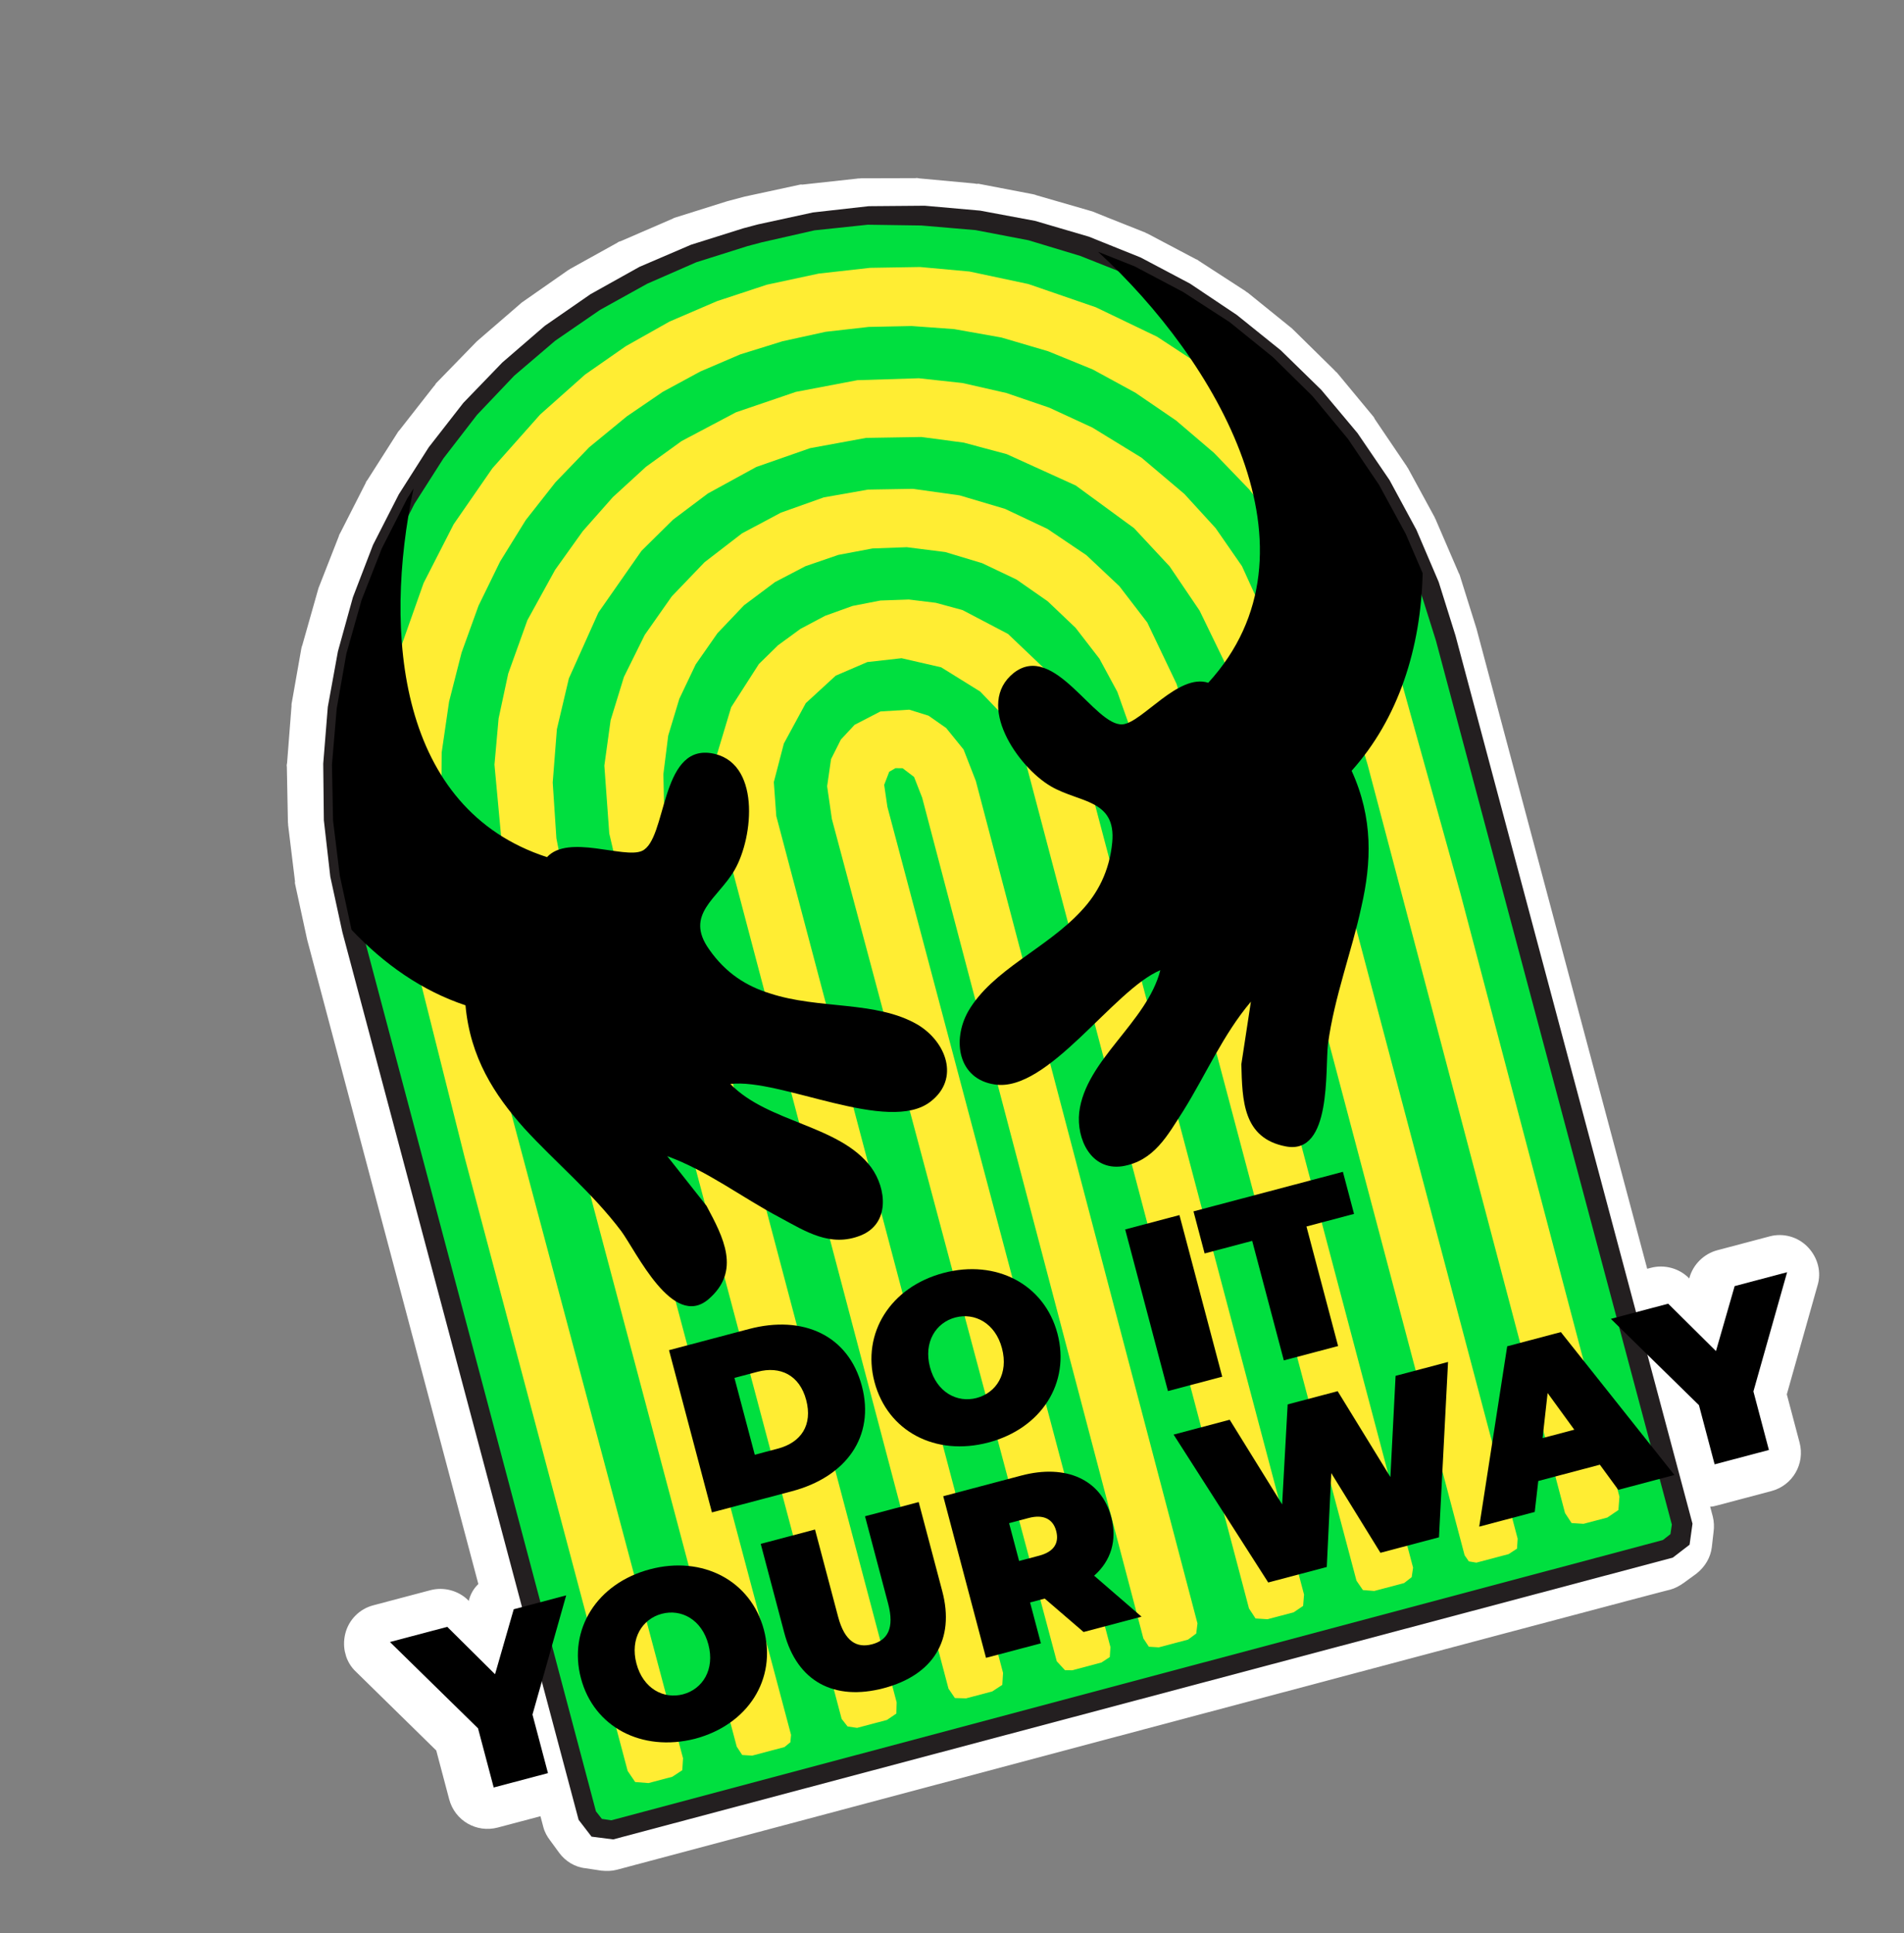 <svg width="131" height="133" viewBox="0 0 131 133" fill="none" xmlns="http://www.w3.org/2000/svg">
<rect x="0" y="0" width="131" height="133" fill="#808080" stroke="none"/>
<g clip-path="url(#clip0_1_656)">
<path d="M42.426 128.644C42.09 128.732 41.733 128.737 41.364 128.7L40.287 128.536C39.55 128.462 38.902 128.05 38.483 127.487L37.85 126.622C37.647 126.362 37.474 126.048 37.385 125.712L37.185 124.957L34.248 125.735C32.779 126.123 31.294 125.259 30.905 123.791L30.016 120.434L24.499 115.025C23.784 114.361 23.518 113.354 23.757 112.392C23.997 111.431 24.745 110.694 25.668 110.45L29.612 109.406C30.535 109.162 31.549 109.432 32.222 110.107L32.233 110.149L32.264 110.096C32.374 109.663 32.59 109.291 32.912 108.982L21.165 64.767C21.154 64.725 21.143 64.684 21.132 64.642L20.322 60.905C20.3 60.821 20.278 60.737 20.297 60.642L19.835 56.858C19.813 56.774 19.832 56.679 19.81 56.595L19.736 52.754C19.714 52.67 19.734 52.575 19.753 52.48L20.049 48.675C20.068 48.58 20.046 48.496 20.066 48.401L20.73 44.633C20.75 44.538 20.77 44.443 20.8 44.39L21.845 40.702C21.864 40.606 21.895 40.553 21.915 40.458L23.308 36.902C23.328 36.807 23.359 36.754 23.421 36.648L25.163 33.223C25.183 33.128 25.256 33.064 25.287 33.011L27.317 29.824C27.348 29.771 27.409 29.665 27.482 29.601L29.831 26.6C29.904 26.536 29.965 26.429 29.996 26.376L32.643 23.655C32.716 23.591 32.747 23.538 32.82 23.474L35.671 21.013C35.743 20.949 35.816 20.885 35.889 20.821L38.997 18.651C39.069 18.587 39.153 18.565 39.226 18.501L42.476 16.698C42.548 16.634 42.632 16.611 42.716 16.589L46.18 15.089C46.264 15.066 46.337 15.002 46.421 14.98L50.027 13.846C50.069 13.835 50.111 13.824 50.153 13.813L51.118 13.557C51.16 13.546 51.202 13.535 51.244 13.524L54.939 12.726C55.023 12.704 55.107 12.681 55.202 12.701L58.955 12.291C59.039 12.269 59.134 12.289 59.218 12.267L62.986 12.257C63.07 12.235 63.165 12.255 63.26 12.274L67.034 12.623C67.129 12.642 67.224 12.662 67.308 12.64L71.045 13.357C71.14 13.377 71.235 13.396 71.288 13.427L74.935 14.482C75.03 14.502 75.083 14.533 75.178 14.553L76.184 14.96L78.693 15.957C78.788 15.977 78.852 16.05 78.947 16.07L82.287 17.835C82.382 17.854 82.447 17.927 82.5 17.958L85.697 20.03C85.761 20.103 85.856 20.123 85.921 20.195L88.891 22.597C88.955 22.67 89.008 22.701 89.072 22.774L91.805 25.463C91.869 25.536 91.933 25.608 91.986 25.639L94.427 28.585C94.491 28.658 94.555 28.731 94.577 28.815L96.716 31.975C96.78 32.048 96.802 32.132 96.867 32.205L98.703 35.58C98.725 35.664 98.789 35.737 98.811 35.821L100.323 39.327C100.345 39.411 100.409 39.484 100.432 39.568L101.588 43.258C101.599 43.3 101.61 43.342 101.621 43.383L113.332 87.293L113.584 87.226C114.507 86.982 115.522 87.252 116.194 87.927L116.205 87.969L116.236 87.916C116.487 86.997 117.235 86.26 118.158 86.016L121.766 85.061C122.689 84.816 123.704 85.087 124.387 85.804C125.071 86.521 125.338 87.528 125.045 88.458L122.937 95.931L123.814 99.245C124.203 100.714 123.339 102.2 121.871 102.588L118.136 103.577C117.968 103.621 117.8 103.666 117.663 103.657L117.841 104.328C117.93 104.664 117.946 105.064 117.898 105.391L117.776 106.456C117.69 107.152 117.32 107.789 116.727 108.26L115.862 108.893C115.559 109.108 115.246 109.281 114.91 109.37C115.025 109.294 42.426 128.644 42.426 128.644Z" fill="white"/>
<path d="M115.732 104.842L115.61 105.907L114.745 106.54L42.146 125.889L41.07 125.725L40.437 124.86L24.186 63.968L23.377 60.231L22.914 56.447L22.84 52.605L23.166 48.748L23.83 44.98L24.874 41.291L26.268 37.735L28.01 34.31L28.453 33.609L30.04 31.124L32.389 28.123L34.952 25.424L37.803 22.963L40.911 20.794L44.191 18.938L47.655 17.437L51.261 16.303L52.226 16.048L55.921 15.249L59.674 14.84L63.443 14.83L67.217 15.178L70.954 15.895L74.6 16.951L75.606 17.358L78.115 18.355L81.456 20.12L84.653 22.192L87.624 24.594L90.356 27.283L92.797 30.229L94.935 33.389L96.771 36.765L97.935 39.465L98.294 40.313L99.45 44.003L115.732 104.842Z" fill="#00DF3F"/>
<path d="M42.187 126.552L40.7 126.362L39.81 125.205L39.777 125.079L23.557 64.134L22.725 60.314L22.282 56.435L22.239 52.54L22.554 48.64L23.249 44.82L24.282 41.089L25.664 37.49L27.438 34.013L29.499 30.773L31.878 27.719L34.556 24.945L37.48 22.42L40.63 20.239L43.994 18.361L47.542 16.839L51.148 15.705L52.155 15.438L55.934 14.617L59.77 14.186L63.623 14.154L67.439 14.491L71.218 15.197L74.918 16.283L78.485 17.718L81.879 19.514L85.099 21.67L88.122 24.103L90.907 26.823L93.401 29.799L95.604 33.033L97.452 36.45L98.985 40.04L100.142 43.73L116.448 104.832L116.247 106.277L115.09 107.167L114.965 107.2L42.187 126.552ZM41.41 125.141L42.064 125.237L114.411 105.955L114.931 105.548L115.028 104.893L98.799 44.086L97.665 40.479L96.164 37.015L94.35 33.724L92.223 30.605L89.804 27.743L87.136 25.127L84.219 22.756L81.075 20.715L77.787 18.981L74.325 17.607L70.763 16.53L67.121 15.832L63.4 15.515L59.704 15.461L56.035 15.848L52.393 16.677L51.428 16.933L47.906 18.044L44.526 19.523L41.276 21.326L38.2 23.442L35.38 25.849L32.816 28.548L30.51 31.538L28.51 34.672L26.798 38.043L25.436 41.547L24.453 45.129L23.809 48.802L23.545 52.554L23.608 56.353L24.059 60.095L24.858 63.79L41.002 124.62L41.41 125.141Z" fill="#231F20"/>
<path d="M52.76 19.588L56.328 18.823L59.861 18.427L63.302 18.37L66.707 18.681L70.751 19.541L75.395 21.14L79.613 23.167L83.417 25.663L86.794 28.585L89.972 32.279L92.651 36.464L94.118 39.802L95.917 45.073L100.469 61.423L111.422 102.975L111.35 103.891L110.589 104.407L108.952 104.84L108.13 104.789L107.679 104.1L94.105 52.646L91.124 42.57L89.601 39.022L88.113 36.452L85.938 33.661L83.524 31.157L80.914 28.929L78.119 27.02L75.18 25.418L72.11 24.165L68.896 23.22L65.646 22.643L62.716 22.431L59.769 22.493L56.805 22.828L53.834 23.48L50.93 24.383L48.188 25.558L45.596 26.962L43.125 28.649L40.543 30.769L38.218 33.18L36.169 35.788L34.408 38.634L32.923 41.676L31.757 44.903L30.898 48.273L30.388 51.775L30.366 54.745L30.797 58.581L33.118 68.877L46.995 120.969L46.943 121.791L46.255 122.243L44.618 122.676L43.701 122.604L43.185 121.843L31.972 79.642L27.839 63.181L26.795 57.71L26.419 54.083L26.677 49.121L27.654 44.328L29.143 40.117L31.214 36.067L33.877 32.219L37.164 28.52L40.253 25.772L43.058 23.817L46.067 22.123L49.332 20.72L52.76 19.588Z" fill="#FFED33"/>
<path d="M54.756 26.962L58.988 26.157L63.218 26.025L66.223 26.352L69.233 27.037L72.195 28.049L75.162 29.419L78.538 31.488L81.489 33.985L83.637 36.335L85.452 38.953L87.711 43.922L90.092 51.733L104.418 105.861L104.375 106.546L103.801 106.922L101.577 107.511L101.06 107.423L100.77 107.006L85.511 49.353L84.216 45.476L82.536 42.014L80.473 38.968L78.026 36.339L74.016 33.404L69.27 31.247L66.322 30.456L63.389 30.065L59.59 30.128L55.736 30.834L52.037 32.127L48.704 33.952L46.307 35.754L44.136 37.9L41.173 42.141L39.14 46.675L38.315 50.171L38.028 53.839L38.281 57.678L39.073 61.689L54.427 119.361L54.381 119.867L53.975 120.199L51.751 120.788L51.066 120.745L50.69 120.171L36.322 66.054L34.528 58.088L34.021 52.61L34.304 49.437L34.967 46.343L36.285 42.672L38.195 39.203L40.096 36.544L42.169 34.2L44.446 32.115L46.896 30.345L50.638 28.366L54.756 26.962Z" fill="#FFED33"/>
<path d="M56.677 34.221L59.723 33.684L62.807 33.632L66.024 34.082L69.143 35.008L72.067 36.389L74.745 38.194L77.017 40.332L78.936 42.832L80.953 47.058L82.686 52.93L97.223 107.855L97.127 108.509L96.606 108.916L94.55 109.46L93.77 109.397L93.329 108.751L77.762 50.102L76.875 47.598L75.644 45.32L74.003 43.195L72.083 41.368L69.936 39.871L67.573 38.746L65.035 37.981L62.388 37.648L60.031 37.734L57.679 38.177L55.416 38.955L53.325 40.047L51.189 41.645L49.362 43.566L47.865 45.713L46.74 48.076L45.974 50.613L45.642 53.261L45.699 55.85L46.167 58.465L61.692 117.124L61.671 117.893L61.024 118.333L58.968 118.878L58.314 118.781L57.907 118.261L54.431 105.127L43.317 63.305L41.919 57.344L41.581 52.674L42.012 49.552L42.929 46.57L44.363 43.676L46.222 41.029L48.474 38.682L51.047 36.699L53.723 35.273L56.677 34.221Z" fill="#FFED33"/>
<path d="M58.654 41.69L60.575 41.316L62.533 41.247L64.389 41.474L66.228 41.975L69.356 43.617L71.938 46.077L73.353 48.71L74.696 52.934L89.721 109.706L89.658 110.486L89.012 110.926L87.207 111.404L86.385 111.352L85.934 110.663L70.373 51.699L69.365 49.586L67.442 47.581L64.755 45.912L62.03 45.286L59.676 45.55L57.499 46.486L55.44 48.377L53.931 51.157L53.241 53.809L53.41 56.144L69.013 115.097L68.961 115.919L68.272 116.37L66.468 116.848L65.699 116.827L65.259 116.18L50.275 59.398L49.352 55.062L49.279 52.073L50.306 48.659L52.213 45.685L53.532 44.393L55.075 43.266L56.768 42.369L58.654 41.69Z" fill="#FFED33"/>
<path d="M60.575 48.949L62.563 48.827L63.885 49.24L65.097 50.087L66.296 51.566L67.137 53.723L82.389 111.691L82.304 112.387L81.741 112.805L79.727 113.339L79.043 113.295L78.666 112.721L63.447 54.879L62.89 53.455L62.103 52.855L61.608 52.851L61.18 53.099L60.834 53.999L61.055 55.512L76.4 113.321L76.357 114.006L75.783 114.382L73.769 114.916L73.274 114.912L72.708 114.298L57.234 56.344L56.909 54.095L57.178 52.228L57.854 50.882L58.798 49.868L60.575 48.949Z" fill="#FFED33"/>
<path d="M92.995 53.03C94.493 56.315 94.356 59.36 93.671 62.37C93.008 65.463 91.808 68.565 91.369 71.824C91.161 73.585 91.642 79.474 88.476 78.875C85.499 78.316 85.473 75.674 85.408 73.222L86.065 68.917C84.148 71.176 82.955 73.961 81.409 76.435C80.327 78.114 79.404 79.885 77.209 80.241C75.044 80.545 74.055 78.337 74.252 76.534C74.686 72.917 78.904 70.364 79.834 66.75C76.599 68.1 72.096 75.174 68.445 74.613C65.924 74.248 65.487 71.58 66.618 69.575C68.284 66.709 71.991 65.279 74.398 62.666C75.519 61.472 76.329 59.955 76.523 57.973C76.808 54.979 74.275 55.246 72.311 54.104C70.029 52.777 67.043 48.449 69.751 46.296C72.542 44.12 75.308 49.989 77.243 49.836C78.599 49.701 81.069 46.309 83.131 46.975C91.418 37.912 83.678 24.785 75.553 17.327L78.062 18.324L81.403 20.089L84.6 22.161L87.571 24.563L90.303 27.252L92.744 30.198L94.882 33.359L96.719 36.734L97.882 39.434C97.764 44.584 96.22 49.438 92.995 53.03Z" fill="black"/>
<path d="M64.04 75.779C61.144 78.072 53.689 74.164 50.252 74.579C52.847 77.26 57.776 77.392 59.943 80.321C61.006 81.791 61.239 84.198 59.208 85.005C57.135 85.823 55.456 84.741 53.674 83.776C51.065 82.401 48.692 80.56 45.909 79.545L48.609 82.961C49.766 85.125 51.008 87.445 48.74 89.392C46.284 91.479 43.789 86.123 42.738 84.695C40.732 82.038 38.209 79.967 36.06 77.617C34.018 75.329 32.351 72.762 32.027 69.166C29.024 68.165 26.43 66.337 24.186 63.968L23.377 60.231L22.914 56.447L22.84 52.605L23.166 48.748L23.83 44.98L24.874 41.291L26.268 37.735L28.01 34.31L28.453 33.609C26.338 43.598 27.42 55.659 37.636 58.971C39.098 57.372 42.922 59.099 44.167 58.545C45.894 57.773 45.395 51.306 48.897 51.815C52.357 52.336 51.861 57.586 50.534 59.868C49.393 61.831 47.07 62.895 48.788 65.314C49.948 66.982 51.392 67.857 52.956 68.341C56.351 69.463 60.27 68.83 63.135 70.496C65.11 71.68 66.05 74.215 64.04 75.779Z" fill="black"/>
<path d="M46.03 92.893L51.526 91.438C55.261 90.45 58.376 91.871 59.297 95.353C60.219 98.836 58.215 101.611 54.48 102.6L48.984 104.054L46.03 92.893ZM53.524 99.665C55.119 99.243 55.923 98.042 55.468 96.322C55.013 94.602 53.677 93.967 52.125 94.378L50.531 94.8L51.93 100.087L53.524 99.665Z" fill="black"/>
<path d="M60.167 95.078C59.279 91.722 61.267 88.546 64.918 87.58C68.526 86.625 71.856 88.348 72.755 91.747C73.655 95.145 71.655 98.279 68.005 99.245C64.354 100.211 61.067 98.477 60.167 95.078ZM68.937 92.757C68.481 91.037 67.071 90.288 65.728 90.643C64.385 90.999 63.53 92.347 63.986 94.068C64.441 95.788 65.851 96.537 67.194 96.182C68.537 95.826 69.403 94.519 68.937 92.757Z" fill="black"/>
<path d="M77.415 84.586L81.149 83.598L84.092 94.717L80.358 95.706L77.415 84.586Z" fill="black"/>
<path d="M86.154 85.372L82.881 86.238L82.115 83.343L92.395 80.622L93.161 83.517L89.888 84.383L92.065 92.608L88.331 93.596L86.154 85.372Z" fill="black"/>
<path d="M36.636 117.964L37.702 121.992L33.968 122.98L32.89 118.91L26.829 112.971L30.773 111.928L34.06 115.188L35.346 110.717L38.955 109.762L36.636 117.964Z" fill="black"/>
<path d="M39.97 115.465C39.082 112.108 41.07 108.933 44.721 107.967C48.329 107.011 51.659 108.734 52.558 112.133C53.458 115.532 51.459 118.665 47.808 119.631C44.146 120.555 40.859 118.821 39.97 115.465ZM48.74 113.144C48.285 111.423 46.874 110.674 45.531 111.03C44.189 111.385 43.333 112.734 43.789 114.454C44.244 116.174 45.655 116.924 46.997 116.568C48.34 116.213 49.195 114.864 48.74 113.144Z" fill="black"/>
<path d="M53.962 112.345L52.34 106.219L56.075 105.231L57.663 111.231C58.118 112.952 58.956 113.403 60.005 113.126C61.054 112.848 61.559 112.041 61.103 110.321L59.515 104.32L63.208 103.343L64.829 109.469C65.718 112.826 64.203 115.247 60.805 116.147C57.406 117.046 54.85 115.702 53.962 112.345Z" fill="black"/>
<path d="M71.879 109.983L70.872 110.249L71.616 113.061L67.84 114.06L64.897 102.941L70.268 101.519C73.373 100.698 75.778 101.812 76.455 104.372C76.877 105.966 76.444 107.383 75.279 108.409L78.54 111.228L74.553 112.283L71.879 109.983ZM70.771 104.439L69.428 104.795L70.117 107.396L71.502 107.03C72.551 106.752 72.879 106.126 72.668 105.329C72.457 104.532 71.82 104.162 70.771 104.439Z" fill="black"/>
<path d="M99.629 93.704L99.005 105.767L94.977 106.833L91.596 101.352L91.285 107.81L87.257 108.876L80.747 98.701L84.607 97.679L88.214 103.504L88.594 96.624L92.034 95.714L95.663 101.623L96.02 94.659L99.629 93.704Z" fill="black"/>
<path d="M110.075 100.772L105.837 101.893L105.593 104.023L101.774 105.034L103.699 92.626L107.391 91.649L115.202 101.48L111.341 102.502L110.075 100.772ZM108.315 98.364L106.48 95.841L106.133 98.941L108.315 98.364Z" fill="black"/>
<path d="M120.639 95.731L121.705 99.759L117.97 100.747L116.893 96.677L110.832 90.738L114.776 89.695L118.063 92.955L119.349 88.484L122.958 87.529L120.639 95.731Z" fill="black"/>
</g>
<defs>
<clipPath id="clip0_1_656">
<rect width="104.908" height="109.075" fill="white" transform="translate(0.756 26.842) rotate(-14.825)"/>
</clipPath>
</defs>
</svg>
